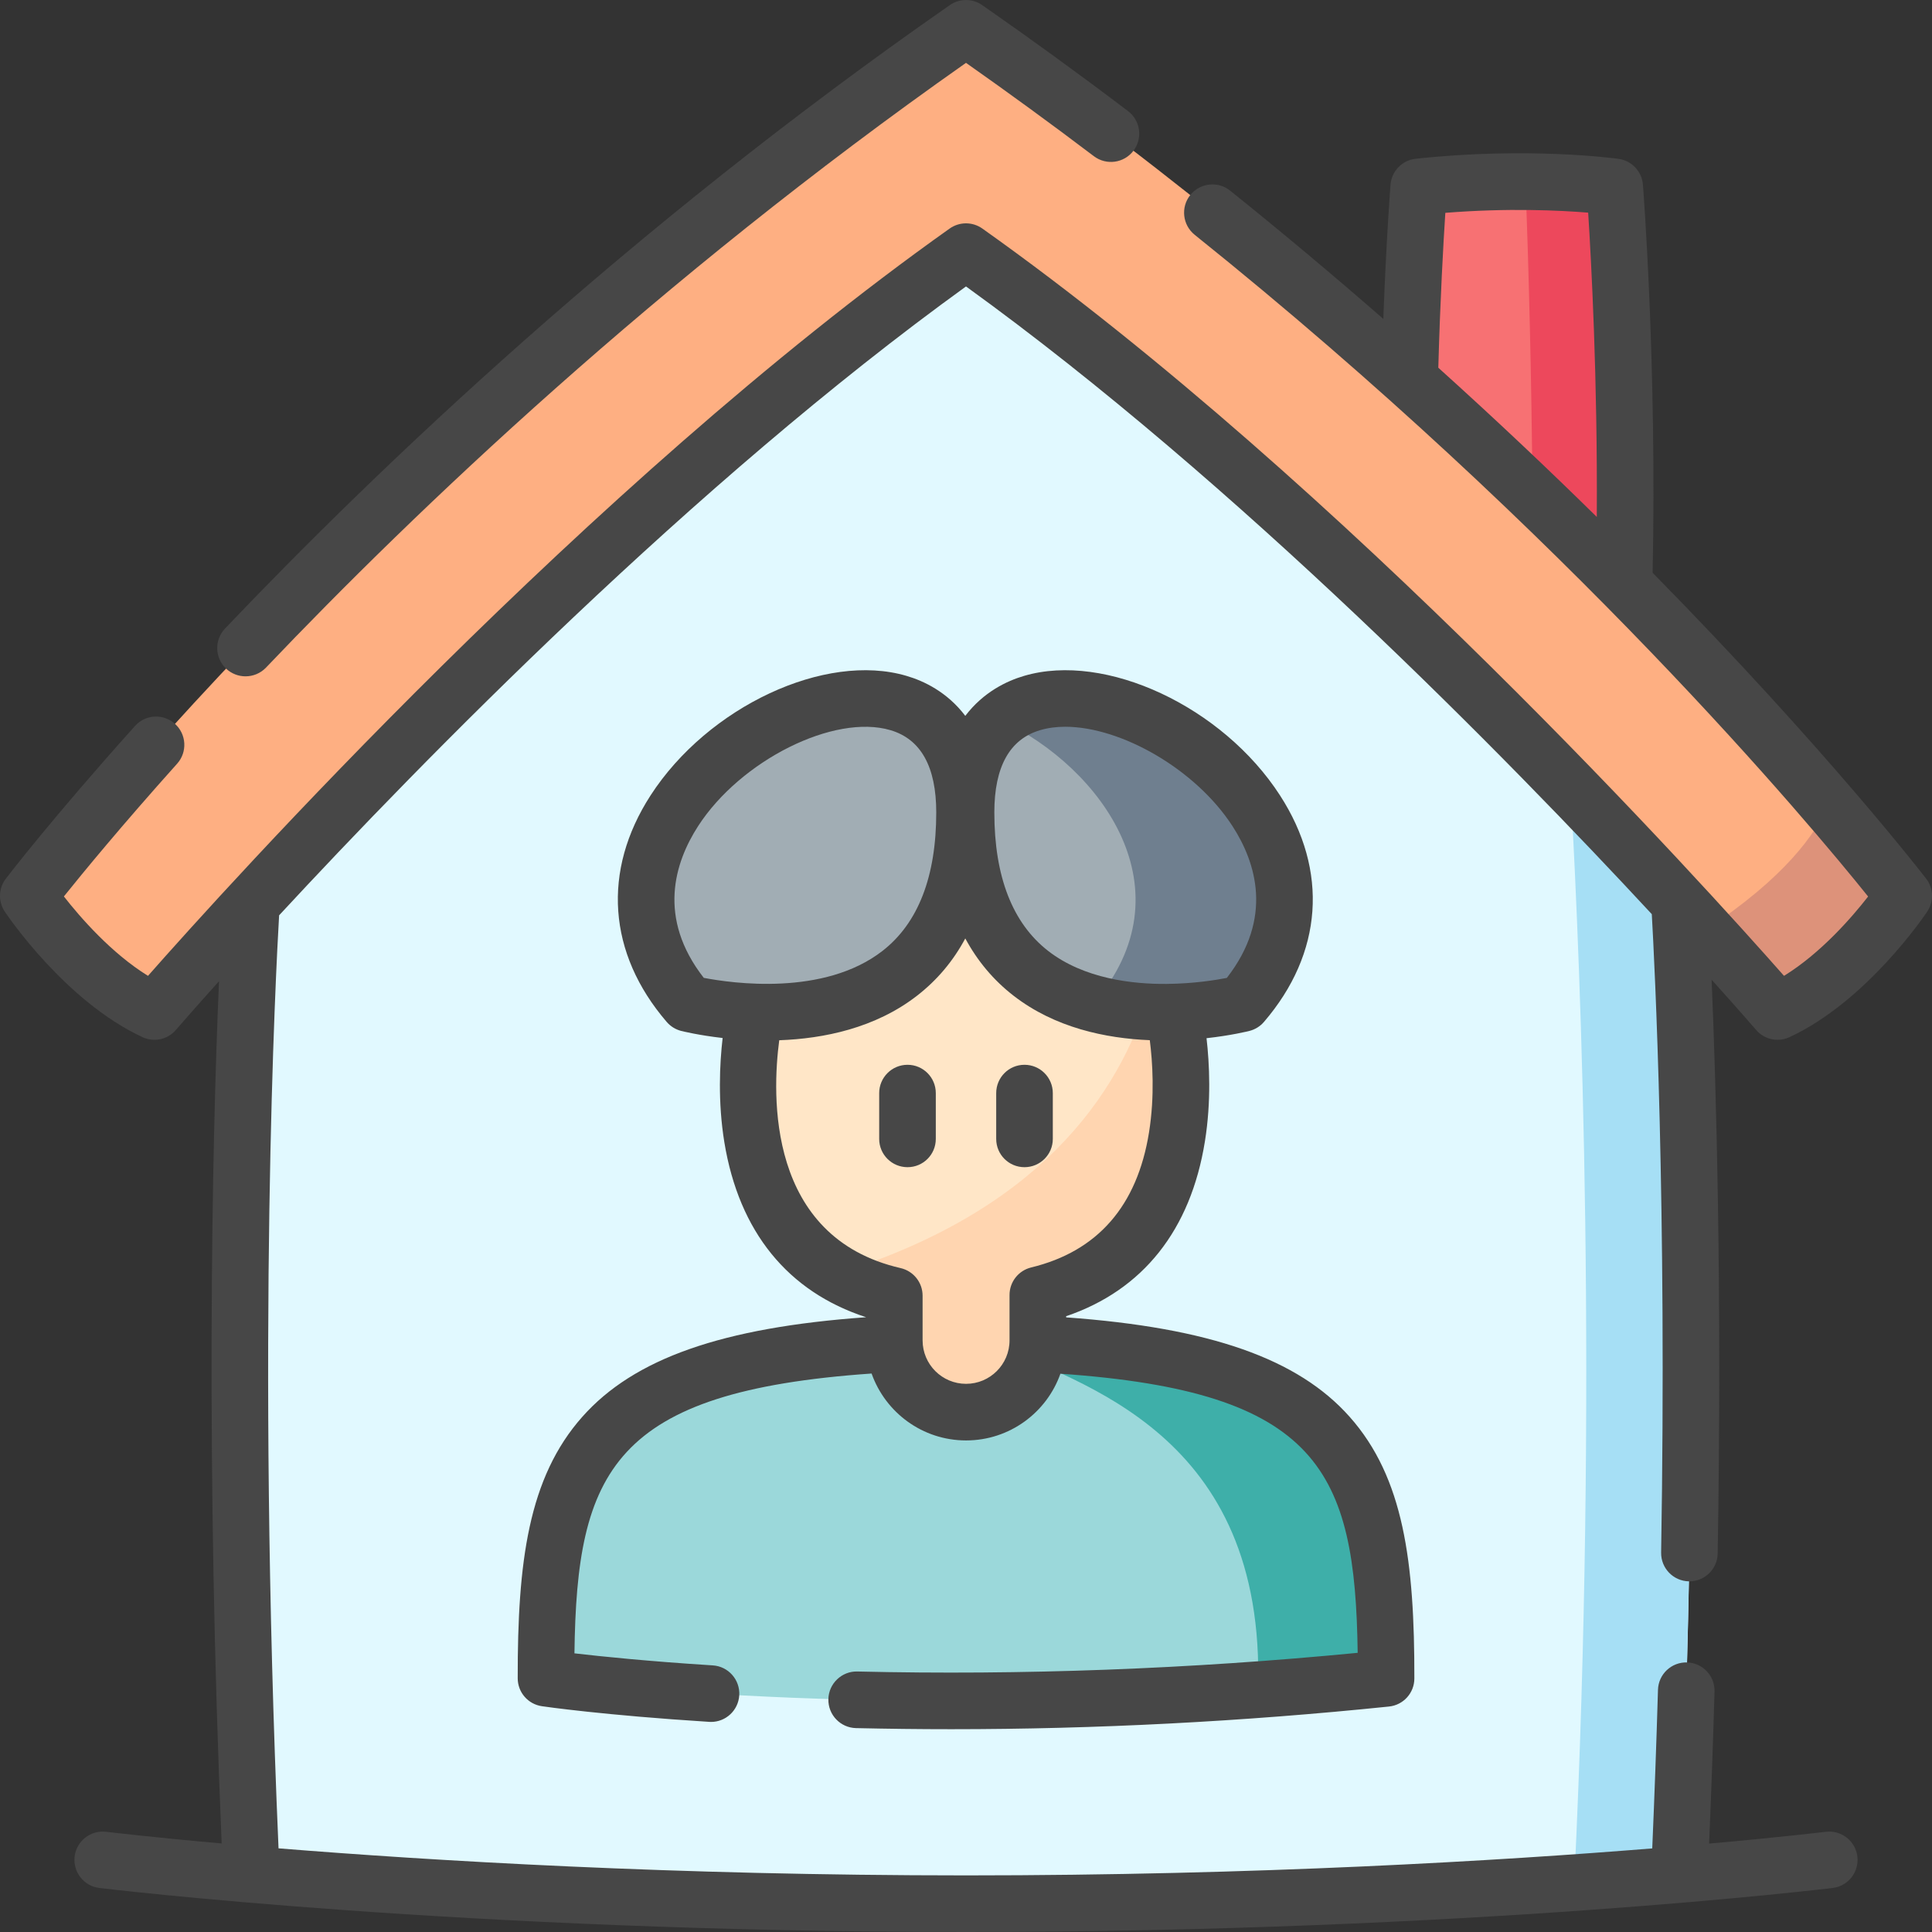 <svg width="30" height="30" viewBox="0 0 30 30" fill="none" xmlns="http://www.w3.org/2000/svg">
<rect x="0" y="0" width="30" height="30" fill="#333333" stroke="none"/>
<g clip-path="url(#clip0)">
<path d="M26.079 29.087L24.449 29.156L15.001 29.559L3.904 29.087C3.501 20.213 3.904 14.079 3.904 14.079L15.001 2.735L24.392 12.302L26.079 14.021C26.079 14.021 26.482 20.213 26.079 29.087Z" fill="#E1F9FF"/>
<path d="M26.078 29.087L24.448 29.156C24.81 21.604 24.552 15.174 24.391 12.302L26.078 14.021C26.078 14.021 26.481 20.213 26.078 29.087Z" fill="#A6DFF5"/>
<path d="M25.221 9.035L23.798 7.696L21.891 5.9C21.935 4.12 22.031 2.902 22.031 2.902C22.649 2.835 23.216 2.817 23.689 2.82C24.531 2.826 25.075 2.902 25.075 2.902C25.075 2.902 25.298 5.713 25.221 9.035Z" fill="#F77173"/>
<path d="M25.219 9.034L23.797 7.696C23.782 5.839 23.738 4.19 23.688 2.82C24.529 2.826 25.073 2.902 25.073 2.902C25.073 2.902 25.297 5.713 25.219 9.034Z" fill="#ED485C"/>
<path d="M29.561 13.911C29.561 13.911 28.703 15.195 27.602 15.706C27.602 15.706 27.193 15.229 26.477 14.444C24.392 12.156 19.707 7.248 15 3.907C8.679 8.393 2.398 15.706 2.398 15.706C1.297 15.195 0.439 13.911 0.439 13.911C0.439 13.911 5.887 6.782 15 0.439C21.638 5.06 26.331 10.097 28.391 12.491C29.159 13.384 29.561 13.911 29.561 13.911Z" fill="#FEAF82"/>
<path d="M29.56 13.911C29.56 13.911 28.703 15.195 27.602 15.706C27.602 15.706 27.192 15.229 26.477 14.444C27.716 13.631 28.202 12.938 28.39 12.492C29.158 13.384 29.56 13.911 29.56 13.911Z" fill="#DD927A"/>
<path d="M21.523 26.062C20.842 26.132 20.178 26.189 19.535 26.236C12.965 26.715 8.479 26.059 8.479 26.059C8.473 22.678 9.066 21.118 13.888 20.867L15.435 20.869L16.114 20.869C20.936 21.12 21.529 22.681 21.523 26.062Z" fill="#9BD8DA"/>
<path d="M19.534 26.236C19.662 22.248 16.757 21.489 15.434 20.868L16.113 20.869C20.935 21.12 21.527 22.681 21.522 26.061C20.841 26.132 20.177 26.189 19.534 26.236Z" fill="#3EAFA9"/>
<path d="M16.114 20.108V20.813C16.114 21.12 15.99 21.399 15.788 21.601C15.587 21.803 15.308 21.928 15 21.928C14.384 21.928 13.885 21.428 13.885 20.813V20.119C13.544 20.04 13.253 19.923 13.004 19.777C11.067 18.637 11.725 15.733 11.725 15.733L15 12.614L17.863 15.379L18.229 15.733C18.229 15.733 19.057 19.394 16.114 20.108Z" fill="#FFE6C7"/>
<path d="M16.116 20.108V20.813C16.116 21.12 15.991 21.399 15.79 21.601C15.588 21.803 15.309 21.928 15.002 21.928C14.386 21.928 13.886 21.429 13.886 20.813V20.119C13.546 20.041 13.254 19.923 13.006 19.777C16.083 18.818 17.377 17.049 17.865 15.379L18.231 15.733C18.231 15.733 19.059 19.394 16.116 20.108Z" fill="#FFD5B0"/>
<path d="M10.685 15.582C10.685 15.582 14.978 16.682 14.978 12.615C14.978 8.548 7.892 12.331 10.685 15.582Z" fill="#A1ADB4"/>
<path d="M19.276 15.578C19.276 15.578 18.127 15.873 17.02 15.591C15.992 15.331 15 14.574 15 12.623C15 11.925 15.209 11.459 15.541 11.183C17.139 9.854 21.579 12.898 19.276 15.578Z" fill="#A1ADB4"/>
<path d="M19.277 15.578C19.277 15.578 18.129 15.873 17.021 15.591C16.996 15.583 16.984 15.578 16.984 15.578C18.486 13.829 17.119 11.926 15.543 11.183C17.14 9.854 21.58 12.898 19.277 15.578Z" fill="#6F7F8F"/>
<path d="M3.509 10.381C3.595 10.462 3.704 10.502 3.812 10.502C3.928 10.502 4.044 10.457 4.131 10.366C6.444 7.937 10.194 4.354 15 0.976C15.664 1.443 16.331 1.929 16.985 2.425C17.179 2.572 17.454 2.534 17.601 2.34C17.747 2.147 17.709 1.871 17.516 1.725C16.77 1.159 16.008 0.606 15.251 0.079C15.1 -0.026 14.899 -0.026 14.749 0.079C9.762 3.55 5.876 7.259 3.494 9.76C3.327 9.936 3.334 10.214 3.509 10.381Z" fill="#474747"/>
<path d="M29.91 13.645C29.885 13.613 28.375 11.652 25.662 8.894C25.729 5.653 25.514 2.895 25.511 2.867C25.495 2.662 25.338 2.495 25.134 2.467C25.078 2.459 23.734 2.276 21.983 2.465C21.773 2.488 21.609 2.657 21.592 2.867C21.591 2.877 21.527 3.696 21.48 4.952C20.73 4.298 19.936 3.63 19.101 2.96C18.912 2.808 18.635 2.839 18.483 3.028C18.331 3.217 18.362 3.494 18.551 3.646C24.367 8.311 28.12 12.815 29.008 13.921C28.757 14.243 28.276 14.799 27.702 15.153C26.501 13.791 20.865 7.531 15.254 3.549C15.102 3.441 14.898 3.441 14.746 3.549C9.135 7.531 3.499 13.791 2.298 15.153C1.726 14.799 1.244 14.242 0.992 13.92C1.283 13.557 1.88 12.83 2.75 11.859C2.912 11.679 2.897 11.401 2.716 11.239C2.536 11.077 2.258 11.092 2.096 11.273C0.803 12.714 0.119 13.607 0.09 13.645C-0.024 13.794 -0.03 13.999 0.074 14.155C0.112 14.212 1.013 15.548 2.213 16.105C2.391 16.188 2.603 16.142 2.731 15.993C2.743 15.979 2.981 15.704 3.401 15.236C3.285 17.877 3.196 22.836 3.442 28.625C2.307 28.524 1.667 28.446 1.649 28.444C1.408 28.415 1.189 28.586 1.159 28.826C1.129 29.067 1.301 29.287 1.542 29.316C1.597 29.323 7.18 30 15 30C22.82 30 28.403 29.323 28.459 29.316C28.699 29.287 28.871 29.067 28.841 28.826C28.811 28.586 28.592 28.415 28.351 28.444C28.332 28.446 27.686 28.525 26.539 28.627C26.572 27.842 26.601 27.05 26.623 26.266C26.63 26.023 26.439 25.821 26.197 25.814C25.954 25.807 25.752 25.997 25.745 26.24C25.721 27.058 25.691 27.884 25.656 28.702C23.29 28.893 19.524 29.121 15 29.121C10.465 29.121 6.69 28.892 4.325 28.701C3.982 20.771 4.285 15.048 4.334 14.213C6.554 11.817 10.77 7.502 15 4.448C19.219 7.494 23.424 11.795 25.649 14.195C25.693 14.964 25.884 18.715 25.794 24.108C25.79 24.351 25.983 24.551 26.226 24.555C26.228 24.555 26.231 24.555 26.233 24.555C26.472 24.555 26.668 24.363 26.672 24.123C26.741 20.01 26.647 16.843 26.578 15.213C27.011 15.694 27.257 15.979 27.269 15.993C27.354 16.092 27.477 16.146 27.602 16.146C27.665 16.146 27.728 16.133 27.787 16.105C28.987 15.548 29.888 14.212 29.926 14.155C30.03 13.999 30.024 13.794 29.91 13.645ZM24.795 8.027C24.048 7.292 23.226 6.514 22.334 5.71C22.364 4.625 22.413 3.765 22.443 3.305C23.412 3.227 24.222 3.266 24.661 3.302C24.709 4.051 24.808 5.874 24.795 8.027Z" fill="#474747"/>
<path d="M13.312 25.955C13.072 25.948 12.868 26.142 12.863 26.384C12.857 26.627 13.049 26.828 13.292 26.834C13.783 26.845 14.276 26.851 14.771 26.851C17.019 26.851 19.299 26.733 21.568 26.499C21.792 26.476 21.962 26.288 21.962 26.063C21.965 24.256 21.798 22.946 20.957 22C20.157 21.099 18.79 20.617 16.555 20.456V20.438C17.747 20.033 18.489 19.1 18.71 17.722C18.81 17.1 18.78 16.513 18.735 16.121C19.116 16.079 19.372 16.015 19.402 16.008C19.49 15.985 19.568 15.937 19.627 15.868C20.542 14.803 20.633 13.521 19.876 12.351C18.985 10.972 17.165 10.122 15.902 10.495C15.635 10.573 15.271 10.745 14.989 11.116C14.708 10.745 14.344 10.573 14.076 10.495C12.814 10.122 10.994 10.972 10.102 12.351C9.346 13.521 9.437 14.803 10.352 15.868C10.411 15.937 10.489 15.985 10.576 16.008C10.606 16.015 10.852 16.076 11.221 16.118C11.175 16.514 11.145 17.109 11.248 17.739C11.476 19.126 12.233 20.058 13.447 20.453V20.454C11.212 20.614 9.845 21.096 9.044 21.998C8.203 22.944 8.036 24.254 8.039 26.06C8.039 26.278 8.199 26.463 8.415 26.494C8.454 26.5 9.381 26.634 11.013 26.737C11.022 26.737 11.031 26.738 11.041 26.738C11.271 26.738 11.464 26.559 11.479 26.326C11.494 26.084 11.31 25.875 11.068 25.86C10.069 25.797 9.332 25.721 8.92 25.673C8.956 22.845 9.516 21.607 13.534 21.328C13.748 21.933 14.324 22.367 15.001 22.367C15.677 22.367 16.253 21.934 16.466 21.331C20.48 21.608 21.044 22.844 21.082 25.665C18.48 25.917 15.869 26.015 13.312 25.955ZM16.151 11.338C16.272 11.302 16.403 11.285 16.541 11.285C17.409 11.285 18.567 11.945 19.138 12.828C19.504 13.394 19.775 14.254 19.05 15.185C18.872 15.22 18.531 15.274 18.122 15.278C17.588 15.284 16.833 15.198 16.277 14.767C15.722 14.336 15.44 13.612 15.44 12.615C15.44 11.906 15.679 11.477 16.151 11.338ZM10.928 15.184C10.203 14.254 10.475 13.394 10.84 12.828C11.502 11.804 12.954 11.08 13.827 11.338C14.299 11.477 14.538 11.906 14.538 12.615C14.538 13.61 14.258 14.334 13.704 14.765C12.796 15.472 11.369 15.269 10.928 15.184ZM16.012 19.681C15.815 19.729 15.676 19.905 15.676 20.108V20.813C15.676 21.186 15.373 21.488 15.001 21.488C14.628 21.488 14.326 21.186 14.326 20.813V20.119C14.326 19.914 14.184 19.737 13.985 19.691C11.903 19.213 11.988 16.998 12.1 16.153C12.788 16.128 13.59 15.966 14.24 15.461C14.551 15.22 14.801 14.923 14.989 14.572C15.178 14.923 15.427 15.22 15.738 15.461C16.381 15.96 17.171 16.124 17.854 16.152C17.896 16.479 17.933 17.017 17.842 17.583C17.659 18.725 17.044 19.431 16.012 19.681Z" fill="#474747"/>
<path d="M14.092 16.534C13.849 16.534 13.652 16.731 13.652 16.974V17.685C13.652 17.928 13.849 18.124 14.092 18.124C14.335 18.124 14.531 17.928 14.531 17.685V16.974C14.531 16.731 14.335 16.534 14.092 16.534Z" fill="#474747"/>
<path d="M15.908 16.534C15.665 16.534 15.469 16.731 15.469 16.974V17.685C15.469 17.928 15.665 18.124 15.908 18.124C16.151 18.124 16.348 17.928 16.348 17.685V16.974C16.348 16.731 16.151 16.534 15.908 16.534Z" fill="#474747"/>
</g>
<defs>
<clipPath id="clip0">
<rect width="30" height="30" fill="white"/>
</clipPath>
</defs>
</svg>
